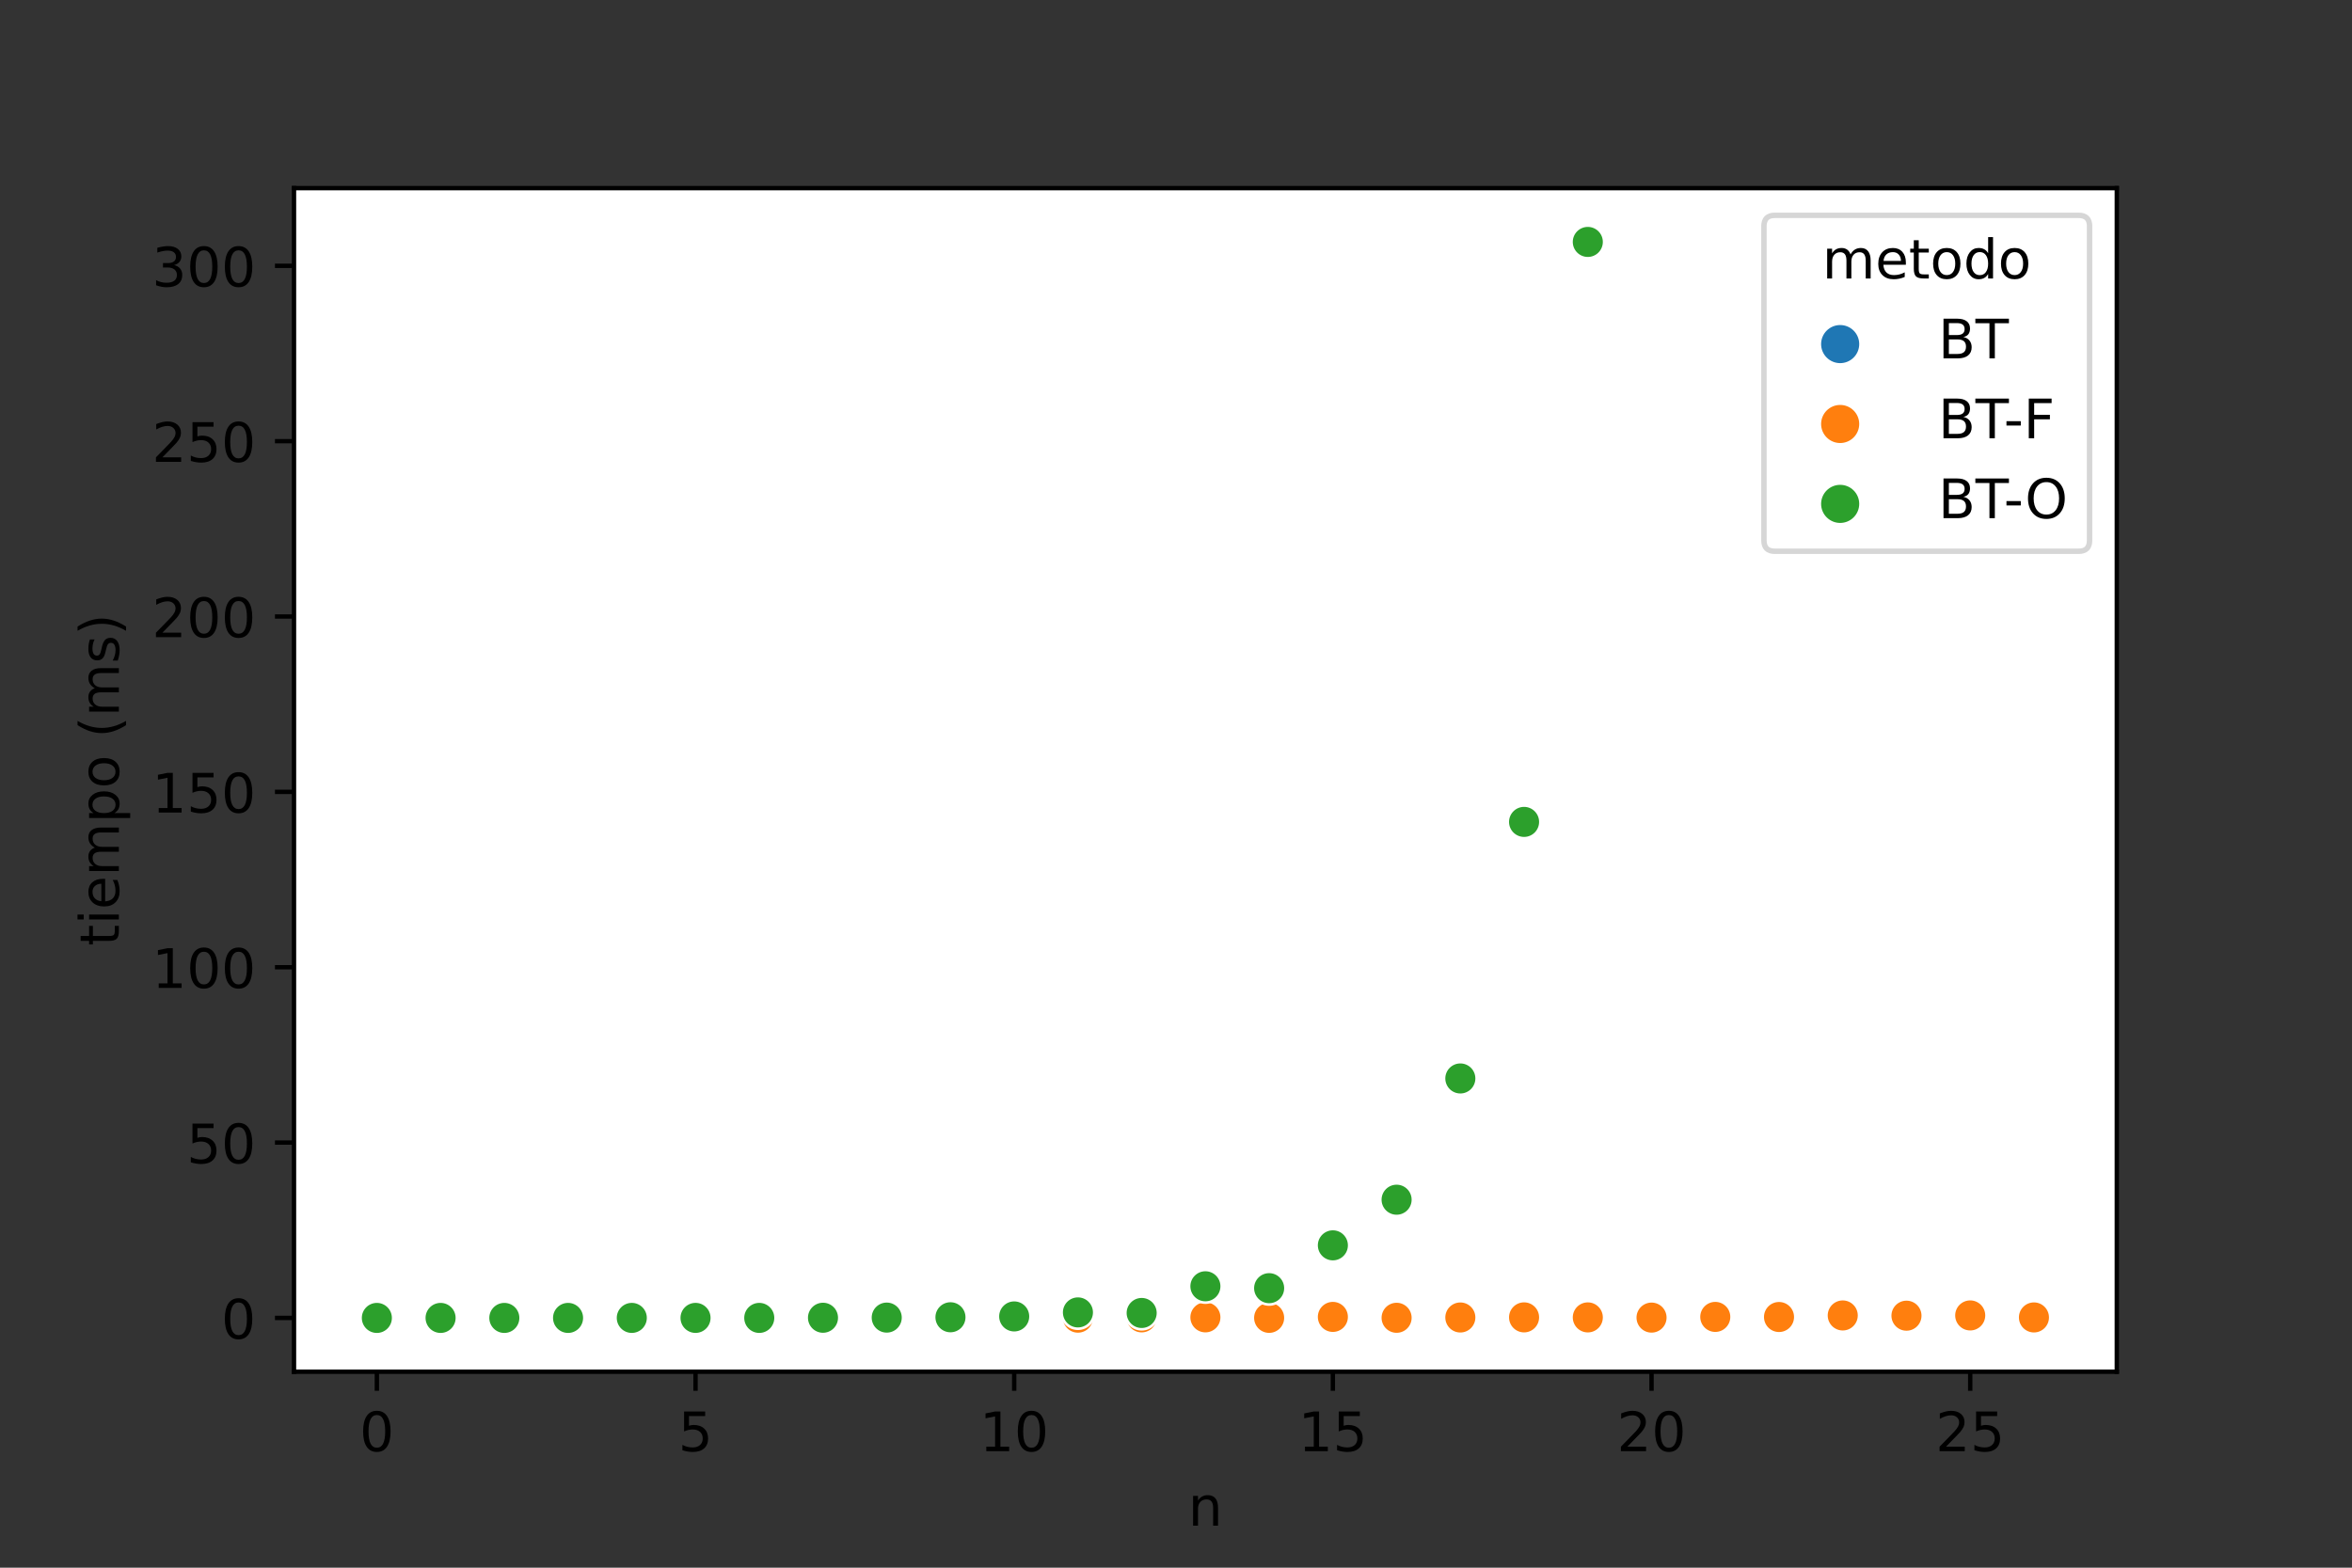 <?xml version="1.0" encoding="utf-8" standalone="no"?>
<!DOCTYPE svg PUBLIC "-//W3C//DTD SVG 1.1//EN"
  "http://www.w3.org/Graphics/SVG/1.1/DTD/svg11.dtd">
<!-- Created with matplotlib (https://matplotlib.org/) -->
<svg height="288pt" version="1.1" viewBox="0 0 432 288" width="432pt" xmlns="http://www.w3.org/2000/svg" xmlns:xlink="http://www.w3.org/1999/xlink">
 <rect x="0" y="0" width="432" height="288" fill="#333333" stroke="none"/>
 <defs>
  <style type="text/css">*{stroke-linecap:butt;stroke-linejoin:round;}</style>
 </defs>
 <g id="figure_1">
  <g id="patch_1">
   <path d="M 0 288 
L 432 288 
L 432 0 
L 0 0 
z
" style="fill:none;"/>
  </g>
  <g id="axes_1">
   <g id="patch_2">
    <path d="M 54 252 
L 388.8 252 
L 388.8 34.56 
L 54 34.56 
z
" style="fill:#ffffff;"/>
   </g>
   <g id="PathCollection_1">
    <defs>
     <path d="M 0 3 
C 0.796 3 1.559 2.684 2.121 2.121 
C 2.684 1.559 3 0.796 3 -0 
C 3 -0.796 2.684 -1.559 2.121 -2.121 
C 1.559 -2.684 0.796 -3 0 -3 
C -0.796 -3 -1.559 -2.684 -2.121 -2.121 
C -2.684 -1.559 -3 -0.796 -3 0 
C -3 0.796 -2.684 1.559 -2.121 2.121 
C -1.559 2.684 -0.796 3 0 3 
z
" id="C0_0_e8858e8ea1"/>
    </defs>
    <g clip-path="url(#pac5987f2ef)">
     <use style="fill:#1f77b4;stroke:#ffffff;stroke-width:0.48;" x="69.218" xlink:href="#C0_0_e8858e8ea1" y="242.116"/>
    </g>
    <g clip-path="url(#pac5987f2ef)">
     <use style="fill:#ff7f0e;stroke:#ffffff;stroke-width:0.48;" x="69.218" xlink:href="#C0_0_e8858e8ea1" y="242.116"/>
    </g>
    <g clip-path="url(#pac5987f2ef)">
     <use style="fill:#2ca02c;stroke:#ffffff;stroke-width:0.48;" x="69.218" xlink:href="#C0_0_e8858e8ea1" y="242.116"/>
    </g>
    <g clip-path="url(#pac5987f2ef)">
     <use style="fill:#1f77b4;stroke:#ffffff;stroke-width:0.48;" x="80.924" xlink:href="#C0_0_e8858e8ea1" y="242.116"/>
    </g>
    <g clip-path="url(#pac5987f2ef)">
     <use style="fill:#ff7f0e;stroke:#ffffff;stroke-width:0.48;" x="80.924" xlink:href="#C0_0_e8858e8ea1" y="242.116"/>
    </g>
    <g clip-path="url(#pac5987f2ef)">
     <use style="fill:#2ca02c;stroke:#ffffff;stroke-width:0.48;" x="80.924" xlink:href="#C0_0_e8858e8ea1" y="242.116"/>
    </g>
    <g clip-path="url(#pac5987f2ef)">
     <use style="fill:#1f77b4;stroke:#ffffff;stroke-width:0.48;" x="92.631" xlink:href="#C0_0_e8858e8ea1" y="242.116"/>
    </g>
    <g clip-path="url(#pac5987f2ef)">
     <use style="fill:#ff7f0e;stroke:#ffffff;stroke-width:0.48;" x="92.631" xlink:href="#C0_0_e8858e8ea1" y="242.116"/>
    </g>
    <g clip-path="url(#pac5987f2ef)">
     <use style="fill:#2ca02c;stroke:#ffffff;stroke-width:0.48;" x="92.631" xlink:href="#C0_0_e8858e8ea1" y="242.116"/>
    </g>
    <g clip-path="url(#pac5987f2ef)">
     <use style="fill:#1f77b4;stroke:#ffffff;stroke-width:0.48;" x="104.337" xlink:href="#C0_0_e8858e8ea1" y="242.116"/>
    </g>
    <g clip-path="url(#pac5987f2ef)">
     <use style="fill:#ff7f0e;stroke:#ffffff;stroke-width:0.48;" x="104.337" xlink:href="#C0_0_e8858e8ea1" y="242.115"/>
    </g>
    <g clip-path="url(#pac5987f2ef)">
     <use style="fill:#2ca02c;stroke:#ffffff;stroke-width:0.48;" x="104.337" xlink:href="#C0_0_e8858e8ea1" y="242.115"/>
    </g>
    <g clip-path="url(#pac5987f2ef)">
     <use style="fill:#1f77b4;stroke:#ffffff;stroke-width:0.48;" x="116.043" xlink:href="#C0_0_e8858e8ea1" y="242.114"/>
    </g>
    <g clip-path="url(#pac5987f2ef)">
     <use style="fill:#ff7f0e;stroke:#ffffff;stroke-width:0.48;" x="116.043" xlink:href="#C0_0_e8858e8ea1" y="242.113"/>
    </g>
    <g clip-path="url(#pac5987f2ef)">
     <use style="fill:#2ca02c;stroke:#ffffff;stroke-width:0.48;" x="116.043" xlink:href="#C0_0_e8858e8ea1" y="242.112"/>
    </g>
    <g clip-path="url(#pac5987f2ef)">
     <use style="fill:#1f77b4;stroke:#ffffff;stroke-width:0.48;" x="127.75" xlink:href="#C0_0_e8858e8ea1" y="242.115"/>
    </g>
    <g clip-path="url(#pac5987f2ef)">
     <use style="fill:#ff7f0e;stroke:#ffffff;stroke-width:0.48;" x="127.75" xlink:href="#C0_0_e8858e8ea1" y="242.115"/>
    </g>
    <g clip-path="url(#pac5987f2ef)">
     <use style="fill:#2ca02c;stroke:#ffffff;stroke-width:0.48;" x="127.75" xlink:href="#C0_0_e8858e8ea1" y="242.111"/>
    </g>
    <g clip-path="url(#pac5987f2ef)">
     <use style="fill:#1f77b4;stroke:#ffffff;stroke-width:0.48;" x="139.456" xlink:href="#C0_0_e8858e8ea1" y="242.113"/>
    </g>
    <g clip-path="url(#pac5987f2ef)">
     <use style="fill:#ff7f0e;stroke:#ffffff;stroke-width:0.48;" x="139.456" xlink:href="#C0_0_e8858e8ea1" y="242.108"/>
    </g>
    <g clip-path="url(#pac5987f2ef)">
     <use style="fill:#2ca02c;stroke:#ffffff;stroke-width:0.48;" x="139.456" xlink:href="#C0_0_e8858e8ea1" y="242.113"/>
    </g>
    <g clip-path="url(#pac5987f2ef)">
     <use style="fill:#1f77b4;stroke:#ffffff;stroke-width:0.48;" x="151.162" xlink:href="#C0_0_e8858e8ea1" y="242.115"/>
    </g>
    <g clip-path="url(#pac5987f2ef)">
     <use style="fill:#ff7f0e;stroke:#ffffff;stroke-width:0.48;" x="151.162" xlink:href="#C0_0_e8858e8ea1" y="242.113"/>
    </g>
    <g clip-path="url(#pac5987f2ef)">
     <use style="fill:#2ca02c;stroke:#ffffff;stroke-width:0.48;" x="151.162" xlink:href="#C0_0_e8858e8ea1" y="242.084"/>
    </g>
    <g clip-path="url(#pac5987f2ef)">
     <use style="fill:#1f77b4;stroke:#ffffff;stroke-width:0.48;" x="162.869" xlink:href="#C0_0_e8858e8ea1" y="242.114"/>
    </g>
    <g clip-path="url(#pac5987f2ef)">
     <use style="fill:#ff7f0e;stroke:#ffffff;stroke-width:0.48;" x="162.869" xlink:href="#C0_0_e8858e8ea1" y="242.114"/>
    </g>
    <g clip-path="url(#pac5987f2ef)">
     <use style="fill:#2ca02c;stroke:#ffffff;stroke-width:0.48;" x="162.869" xlink:href="#C0_0_e8858e8ea1" y="242.056"/>
    </g>
    <g clip-path="url(#pac5987f2ef)">
     <use style="fill:#1f77b4;stroke:#ffffff;stroke-width:0.48;" x="174.575" xlink:href="#C0_0_e8858e8ea1" y="242.112"/>
    </g>
    <g clip-path="url(#pac5987f2ef)">
     <use style="fill:#ff7f0e;stroke:#ffffff;stroke-width:0.48;" x="174.575" xlink:href="#C0_0_e8858e8ea1" y="242.107"/>
    </g>
    <g clip-path="url(#pac5987f2ef)">
     <use style="fill:#2ca02c;stroke:#ffffff;stroke-width:0.48;" x="174.575" xlink:href="#C0_0_e8858e8ea1" y="241.995"/>
    </g>
    <g clip-path="url(#pac5987f2ef)">
     <use style="fill:#1f77b4;stroke:#ffffff;stroke-width:0.48;" x="186.281" xlink:href="#C0_0_e8858e8ea1" y="242.098"/>
    </g>
    <g clip-path="url(#pac5987f2ef)">
     <use style="fill:#ff7f0e;stroke:#ffffff;stroke-width:0.48;" x="186.281" xlink:href="#C0_0_e8858e8ea1" y="242.054"/>
    </g>
    <g clip-path="url(#pac5987f2ef)">
     <use style="fill:#2ca02c;stroke:#ffffff;stroke-width:0.48;" x="186.281" xlink:href="#C0_0_e8858e8ea1" y="241.841"/>
    </g>
    <g clip-path="url(#pac5987f2ef)">
     <use style="fill:#1f77b4;stroke:#ffffff;stroke-width:0.48;" x="197.987" xlink:href="#C0_0_e8858e8ea1" y="242.096"/>
    </g>
    <g clip-path="url(#pac5987f2ef)">
     <use style="fill:#ff7f0e;stroke:#ffffff;stroke-width:0.48;" x="197.987" xlink:href="#C0_0_e8858e8ea1" y="242.066"/>
    </g>
    <g clip-path="url(#pac5987f2ef)">
     <use style="fill:#2ca02c;stroke:#ffffff;stroke-width:0.48;" x="197.987" xlink:href="#C0_0_e8858e8ea1" y="241.103"/>
    </g>
    <g clip-path="url(#pac5987f2ef)">
     <use style="fill:#1f77b4;stroke:#ffffff;stroke-width:0.48;" x="209.694" xlink:href="#C0_0_e8858e8ea1" y="242.062"/>
    </g>
    <g clip-path="url(#pac5987f2ef)">
     <use style="fill:#ff7f0e;stroke:#ffffff;stroke-width:0.48;" x="209.694" xlink:href="#C0_0_e8858e8ea1" y="242.013"/>
    </g>
    <g clip-path="url(#pac5987f2ef)">
     <use style="fill:#2ca02c;stroke:#ffffff;stroke-width:0.48;" x="209.694" xlink:href="#C0_0_e8858e8ea1" y="241.205"/>
    </g>
    <g clip-path="url(#pac5987f2ef)">
     <use style="fill:#1f77b4;stroke:#ffffff;stroke-width:0.48;" x="221.4" xlink:href="#C0_0_e8858e8ea1" y="242.046"/>
    </g>
    <g clip-path="url(#pac5987f2ef)">
     <use style="fill:#ff7f0e;stroke:#ffffff;stroke-width:0.48;" x="221.4" xlink:href="#C0_0_e8858e8ea1" y="242.01"/>
    </g>
    <g clip-path="url(#pac5987f2ef)">
     <use style="fill:#2ca02c;stroke:#ffffff;stroke-width:0.48;" x="221.4" xlink:href="#C0_0_e8858e8ea1" y="236.303"/>
    </g>
    <g clip-path="url(#pac5987f2ef)">
     <use style="fill:#1f77b4;stroke:#ffffff;stroke-width:0.48;" x="233.106" xlink:href="#C0_0_e8858e8ea1" y="242.106"/>
    </g>
    <g clip-path="url(#pac5987f2ef)">
     <use style="fill:#ff7f0e;stroke:#ffffff;stroke-width:0.48;" x="233.106" xlink:href="#C0_0_e8858e8ea1" y="242.104"/>
    </g>
    <g clip-path="url(#pac5987f2ef)">
     <use style="fill:#2ca02c;stroke:#ffffff;stroke-width:0.48;" x="233.106" xlink:href="#C0_0_e8858e8ea1" y="236.651"/>
    </g>
    <g clip-path="url(#pac5987f2ef)">
     <use style="fill:#1f77b4;stroke:#ffffff;stroke-width:0.48;" x="244.813" xlink:href="#C0_0_e8858e8ea1" y="242.086"/>
    </g>
    <g clip-path="url(#pac5987f2ef)">
     <use style="fill:#ff7f0e;stroke:#ffffff;stroke-width:0.48;" x="244.813" xlink:href="#C0_0_e8858e8ea1" y="241.929"/>
    </g>
    <g clip-path="url(#pac5987f2ef)">
     <use style="fill:#2ca02c;stroke:#ffffff;stroke-width:0.48;" x="244.813" xlink:href="#C0_0_e8858e8ea1" y="228.781"/>
    </g>
    <g clip-path="url(#pac5987f2ef)">
     <use style="fill:#1f77b4;stroke:#ffffff;stroke-width:0.48;" x="256.519" xlink:href="#C0_0_e8858e8ea1" y="242.1"/>
    </g>
    <g clip-path="url(#pac5987f2ef)">
     <use style="fill:#ff7f0e;stroke:#ffffff;stroke-width:0.48;" x="256.519" xlink:href="#C0_0_e8858e8ea1" y="242.092"/>
    </g>
    <g clip-path="url(#pac5987f2ef)">
     <use style="fill:#2ca02c;stroke:#ffffff;stroke-width:0.48;" x="256.519" xlink:href="#C0_0_e8858e8ea1" y="220.399"/>
    </g>
    <g clip-path="url(#pac5987f2ef)">
     <use style="fill:#1f77b4;stroke:#ffffff;stroke-width:0.48;" x="268.225" xlink:href="#C0_0_e8858e8ea1" y="242.05"/>
    </g>
    <g clip-path="url(#pac5987f2ef)">
     <use style="fill:#ff7f0e;stroke:#ffffff;stroke-width:0.48;" x="268.225" xlink:href="#C0_0_e8858e8ea1" y="242.035"/>
    </g>
    <g clip-path="url(#pac5987f2ef)">
     <use style="fill:#2ca02c;stroke:#ffffff;stroke-width:0.48;" x="268.225" xlink:href="#C0_0_e8858e8ea1" y="198.123"/>
    </g>
    <g clip-path="url(#pac5987f2ef)">
     <use style="fill:#1f77b4;stroke:#ffffff;stroke-width:0.48;" x="279.931" xlink:href="#C0_0_e8858e8ea1" y="242.059"/>
    </g>
    <g clip-path="url(#pac5987f2ef)">
     <use style="fill:#ff7f0e;stroke:#ffffff;stroke-width:0.48;" x="279.931" xlink:href="#C0_0_e8858e8ea1" y="242.014"/>
    </g>
    <g clip-path="url(#pac5987f2ef)">
     <use style="fill:#2ca02c;stroke:#ffffff;stroke-width:0.48;" x="279.931" xlink:href="#C0_0_e8858e8ea1" y="150.992"/>
    </g>
    <g clip-path="url(#pac5987f2ef)">
     <use style="fill:#1f77b4;stroke:#ffffff;stroke-width:0.48;" x="291.638" xlink:href="#C0_0_e8858e8ea1" y="242.039"/>
    </g>
    <g clip-path="url(#pac5987f2ef)">
     <use style="fill:#ff7f0e;stroke:#ffffff;stroke-width:0.48;" x="291.638" xlink:href="#C0_0_e8858e8ea1" y="242.02"/>
    </g>
    <g clip-path="url(#pac5987f2ef)">
     <use style="fill:#2ca02c;stroke:#ffffff;stroke-width:0.48;" x="291.638" xlink:href="#C0_0_e8858e8ea1" y="44.444"/>
    </g>
    <g clip-path="url(#pac5987f2ef)">
     <use style="fill:#1f77b4;stroke:#ffffff;stroke-width:0.48;" x="303.344" xlink:href="#C0_0_e8858e8ea1" y="242.067"/>
    </g>
    <g clip-path="url(#pac5987f2ef)">
     <use style="fill:#ff7f0e;stroke:#ffffff;stroke-width:0.48;" x="303.344" xlink:href="#C0_0_e8858e8ea1" y="242.057"/>
    </g>
    <g clip-path="url(#pac5987f2ef)">
     <use style="fill:#1f77b4;stroke:#ffffff;stroke-width:0.48;" x="315.05" xlink:href="#C0_0_e8858e8ea1" y="242.065"/>
    </g>
    <g clip-path="url(#pac5987f2ef)">
     <use style="fill:#ff7f0e;stroke:#ffffff;stroke-width:0.48;" x="315.05" xlink:href="#C0_0_e8858e8ea1" y="241.93"/>
    </g>
    <g clip-path="url(#pac5987f2ef)">
     <use style="fill:#1f77b4;stroke:#ffffff;stroke-width:0.48;" x="326.757" xlink:href="#C0_0_e8858e8ea1" y="241.999"/>
    </g>
    <g clip-path="url(#pac5987f2ef)">
     <use style="fill:#ff7f0e;stroke:#ffffff;stroke-width:0.48;" x="326.757" xlink:href="#C0_0_e8858e8ea1" y="241.947"/>
    </g>
    <g clip-path="url(#pac5987f2ef)">
     <use style="fill:#1f77b4;stroke:#ffffff;stroke-width:0.48;" x="338.463" xlink:href="#C0_0_e8858e8ea1" y="241.793"/>
    </g>
    <g clip-path="url(#pac5987f2ef)">
     <use style="fill:#ff7f0e;stroke:#ffffff;stroke-width:0.48;" x="338.463" xlink:href="#C0_0_e8858e8ea1" y="241.661"/>
    </g>
    <g clip-path="url(#pac5987f2ef)">
     <use style="fill:#1f77b4;stroke:#ffffff;stroke-width:0.48;" x="350.169" xlink:href="#C0_0_e8858e8ea1" y="241.92"/>
    </g>
    <g clip-path="url(#pac5987f2ef)">
     <use style="fill:#ff7f0e;stroke:#ffffff;stroke-width:0.48;" x="350.169" xlink:href="#C0_0_e8858e8ea1" y="241.706"/>
    </g>
    <g clip-path="url(#pac5987f2ef)">
     <use style="fill:#1f77b4;stroke:#ffffff;stroke-width:0.48;" x="361.876" xlink:href="#C0_0_e8858e8ea1" y="241.797"/>
    </g>
    <g clip-path="url(#pac5987f2ef)">
     <use style="fill:#ff7f0e;stroke:#ffffff;stroke-width:0.48;" x="361.876" xlink:href="#C0_0_e8858e8ea1" y="241.657"/>
    </g>
    <g clip-path="url(#pac5987f2ef)">
     <use style="fill:#1f77b4;stroke:#ffffff;stroke-width:0.48;" x="373.582" xlink:href="#C0_0_e8858e8ea1" y="242.036"/>
    </g>
    <g clip-path="url(#pac5987f2ef)">
     <use style="fill:#ff7f0e;stroke:#ffffff;stroke-width:0.48;" x="373.582" xlink:href="#C0_0_e8858e8ea1" y="242.025"/>
    </g>
   </g>
   <g id="PathCollection_2"/>
   <g id="PathCollection_3"/>
   <g id="PathCollection_4"/>
   <g id="matplotlib.axis_1">
    <g id="xtick_1">
     <g id="line2d_1">
      <defs>
       <path d="M 0 0 
L 0 3.5 
" id="ma444da1676" style="stroke:#000000;stroke-width:0.8;"/>
      </defs>
      <g>
       <use style="stroke:#000000;stroke-width:0.8;" x="69.218" xlink:href="#ma444da1676" y="252"/>
      </g>
     </g>
     <g id="text_1">
      <!-- 0 -->
      <g transform="translate(66.037 266.598)scale(0.1 -0.1)">
       <defs>
        <path d="M 31.781 66.406 
Q 24.172 66.406 20.328 58.906 
Q 16.5 51.422 16.5 36.375 
Q 16.5 21.391 20.328 13.891 
Q 24.172 6.391 31.781 6.391 
Q 39.453 6.391 43.281 13.891 
Q 47.125 21.391 47.125 36.375 
Q 47.125 51.422 43.281 58.906 
Q 39.453 66.406 31.781 66.406 
z
M 31.781 74.219 
Q 44.047 74.219 50.516 64.516 
Q 56.984 54.828 56.984 36.375 
Q 56.984 17.969 50.516 8.266 
Q 44.047 -1.422 31.781 -1.422 
Q 19.531 -1.422 13.062 8.266 
Q 6.594 17.969 6.594 36.375 
Q 6.594 54.828 13.062 64.516 
Q 19.531 74.219 31.781 74.219 
z
" id="DejaVuSans-48"/>
       </defs>
       <use xlink:href="#DejaVuSans-48"/>
      </g>
     </g>
    </g>
    <g id="xtick_2">
     <g id="line2d_2">
      <g>
       <use style="stroke:#000000;stroke-width:0.8;" x="127.75" xlink:href="#ma444da1676" y="252"/>
      </g>
     </g>
     <g id="text_2">
      <!-- 5 -->
      <g transform="translate(124.568 266.598)scale(0.1 -0.1)">
       <defs>
        <path d="M 10.797 72.906 
L 49.516 72.906 
L 49.516 64.594 
L 19.828 64.594 
L 19.828 46.734 
Q 21.969 47.469 24.109 47.828 
Q 26.266 48.188 28.422 48.188 
Q 40.625 48.188 47.75 41.5 
Q 54.891 34.812 54.891 23.391 
Q 54.891 11.625 47.562 5.094 
Q 40.234 -1.422 26.906 -1.422 
Q 22.312 -1.422 17.547 -0.641 
Q 12.797 0.141 7.719 1.703 
L 7.719 11.625 
Q 12.109 9.234 16.797 8.062 
Q 21.484 6.891 26.703 6.891 
Q 35.156 6.891 40.078 11.328 
Q 45.016 15.766 45.016 23.391 
Q 45.016 31 40.078 35.438 
Q 35.156 39.891 26.703 39.891 
Q 22.75 39.891 18.812 39.016 
Q 14.891 38.141 10.797 36.281 
z
" id="DejaVuSans-53"/>
       </defs>
       <use xlink:href="#DejaVuSans-53"/>
      </g>
     </g>
    </g>
    <g id="xtick_3">
     <g id="line2d_3">
      <g>
       <use style="stroke:#000000;stroke-width:0.8;" x="186.281" xlink:href="#ma444da1676" y="252"/>
      </g>
     </g>
     <g id="text_3">
      <!-- 10 -->
      <g transform="translate(179.919 266.598)scale(0.1 -0.1)">
       <defs>
        <path d="M 12.406 8.297 
L 28.516 8.297 
L 28.516 63.922 
L 10.984 60.406 
L 10.984 69.391 
L 28.422 72.906 
L 38.281 72.906 
L 38.281 8.297 
L 54.391 8.297 
L 54.391 0 
L 12.406 0 
z
" id="DejaVuSans-49"/>
       </defs>
       <use xlink:href="#DejaVuSans-49"/>
       <use x="63.623" xlink:href="#DejaVuSans-48"/>
      </g>
     </g>
    </g>
    <g id="xtick_4">
     <g id="line2d_4">
      <g>
       <use style="stroke:#000000;stroke-width:0.8;" x="244.813" xlink:href="#ma444da1676" y="252"/>
      </g>
     </g>
     <g id="text_4">
      <!-- 15 -->
      <g transform="translate(238.45 266.598)scale(0.1 -0.1)">
       <use xlink:href="#DejaVuSans-49"/>
       <use x="63.623" xlink:href="#DejaVuSans-53"/>
      </g>
     </g>
    </g>
    <g id="xtick_5">
     <g id="line2d_5">
      <g>
       <use style="stroke:#000000;stroke-width:0.8;" x="303.344" xlink:href="#ma444da1676" y="252"/>
      </g>
     </g>
     <g id="text_5">
      <!-- 20 -->
      <g transform="translate(296.982 266.598)scale(0.1 -0.1)">
       <defs>
        <path d="M 19.188 8.297 
L 53.609 8.297 
L 53.609 0 
L 7.328 0 
L 7.328 8.297 
Q 12.938 14.109 22.625 23.891 
Q 32.328 33.688 34.812 36.531 
Q 39.547 41.844 41.422 45.531 
Q 43.312 49.219 43.312 52.781 
Q 43.312 58.594 39.234 62.25 
Q 35.156 65.922 28.609 65.922 
Q 23.969 65.922 18.812 64.312 
Q 13.672 62.703 7.812 59.422 
L 7.812 69.391 
Q 13.766 71.781 18.938 73 
Q 24.125 74.219 28.422 74.219 
Q 39.75 74.219 46.484 68.547 
Q 53.219 62.891 53.219 53.422 
Q 53.219 48.922 51.531 44.891 
Q 49.859 40.875 45.406 35.406 
Q 44.188 33.984 37.641 27.219 
Q 31.109 20.453 19.188 8.297 
z
" id="DejaVuSans-50"/>
       </defs>
       <use xlink:href="#DejaVuSans-50"/>
       <use x="63.623" xlink:href="#DejaVuSans-48"/>
      </g>
     </g>
    </g>
    <g id="xtick_6">
     <g id="line2d_6">
      <g>
       <use style="stroke:#000000;stroke-width:0.8;" x="361.876" xlink:href="#ma444da1676" y="252"/>
      </g>
     </g>
     <g id="text_6">
      <!-- 25 -->
      <g transform="translate(355.513 266.598)scale(0.1 -0.1)">
       <use xlink:href="#DejaVuSans-50"/>
       <use x="63.623" xlink:href="#DejaVuSans-53"/>
      </g>
     </g>
    </g>
    <g id="text_7">
     <!-- n -->
     <g transform="translate(218.231 280.277)scale(0.1 -0.1)">
      <defs>
       <path d="M 54.891 33.016 
L 54.891 0 
L 45.906 0 
L 45.906 32.719 
Q 45.906 40.484 42.875 44.328 
Q 39.844 48.188 33.797 48.188 
Q 26.516 48.188 22.312 43.547 
Q 18.109 38.922 18.109 30.906 
L 18.109 0 
L 9.078 0 
L 9.078 54.688 
L 18.109 54.688 
L 18.109 46.188 
Q 21.344 51.125 25.703 53.562 
Q 30.078 56 35.797 56 
Q 45.219 56 50.047 50.172 
Q 54.891 44.344 54.891 33.016 
z
" id="DejaVuSans-110"/>
      </defs>
      <use xlink:href="#DejaVuSans-110"/>
     </g>
    </g>
   </g>
   <g id="matplotlib.axis_2">
    <g id="ytick_1">
     <g id="line2d_7">
      <defs>
       <path d="M 0 0 
L -3.5 0 
" id="m09c5900501" style="stroke:#000000;stroke-width:0.8;"/>
      </defs>
      <g>
       <use style="stroke:#000000;stroke-width:0.8;" x="54" xlink:href="#m09c5900501" y="242.117"/>
      </g>
     </g>
     <g id="text_8">
      <!-- 0 -->
      <g transform="translate(40.638 245.917)scale(0.1 -0.1)">
       <use xlink:href="#DejaVuSans-48"/>
      </g>
     </g>
    </g>
    <g id="ytick_2">
     <g id="line2d_8">
      <g>
       <use style="stroke:#000000;stroke-width:0.8;" x="54" xlink:href="#m09c5900501" y="209.903"/>
      </g>
     </g>
     <g id="text_9">
      <!-- 50 -->
      <g transform="translate(34.275 213.702)scale(0.1 -0.1)">
       <use xlink:href="#DejaVuSans-53"/>
       <use x="63.623" xlink:href="#DejaVuSans-48"/>
      </g>
     </g>
    </g>
    <g id="ytick_3">
     <g id="line2d_9">
      <g>
       <use style="stroke:#000000;stroke-width:0.8;" x="54" xlink:href="#m09c5900501" y="177.689"/>
      </g>
     </g>
     <g id="text_10">
      <!-- 100 -->
      <g transform="translate(27.913 181.488)scale(0.1 -0.1)">
       <use xlink:href="#DejaVuSans-49"/>
       <use x="63.623" xlink:href="#DejaVuSans-48"/>
       <use x="127.246" xlink:href="#DejaVuSans-48"/>
      </g>
     </g>
    </g>
    <g id="ytick_4">
     <g id="line2d_10">
      <g>
       <use style="stroke:#000000;stroke-width:0.8;" x="54" xlink:href="#m09c5900501" y="145.475"/>
      </g>
     </g>
     <g id="text_11">
      <!-- 150 -->
      <g transform="translate(27.913 149.274)scale(0.1 -0.1)">
       <use xlink:href="#DejaVuSans-49"/>
       <use x="63.623" xlink:href="#DejaVuSans-53"/>
       <use x="127.246" xlink:href="#DejaVuSans-48"/>
      </g>
     </g>
    </g>
    <g id="ytick_5">
     <g id="line2d_11">
      <g>
       <use style="stroke:#000000;stroke-width:0.8;" x="54" xlink:href="#m09c5900501" y="113.261"/>
      </g>
     </g>
     <g id="text_12">
      <!-- 200 -->
      <g transform="translate(27.913 117.06)scale(0.1 -0.1)">
       <use xlink:href="#DejaVuSans-50"/>
       <use x="63.623" xlink:href="#DejaVuSans-48"/>
       <use x="127.246" xlink:href="#DejaVuSans-48"/>
      </g>
     </g>
    </g>
    <g id="ytick_6">
     <g id="line2d_12">
      <g>
       <use style="stroke:#000000;stroke-width:0.8;" x="54" xlink:href="#m09c5900501" y="81.047"/>
      </g>
     </g>
     <g id="text_13">
      <!-- 250 -->
      <g transform="translate(27.913 84.846)scale(0.1 -0.1)">
       <use xlink:href="#DejaVuSans-50"/>
       <use x="63.623" xlink:href="#DejaVuSans-53"/>
       <use x="127.246" xlink:href="#DejaVuSans-48"/>
      </g>
     </g>
    </g>
    <g id="ytick_7">
     <g id="line2d_13">
      <g>
       <use style="stroke:#000000;stroke-width:0.8;" x="54" xlink:href="#m09c5900501" y="48.832"/>
      </g>
     </g>
     <g id="text_14">
      <!-- 300 -->
      <g transform="translate(27.913 52.632)scale(0.1 -0.1)">
       <defs>
        <path d="M 40.578 39.312 
Q 47.656 37.797 51.625 33 
Q 55.609 28.219 55.609 21.188 
Q 55.609 10.406 48.188 4.484 
Q 40.766 -1.422 27.094 -1.422 
Q 22.516 -1.422 17.656 -0.516 
Q 12.797 0.391 7.625 2.203 
L 7.625 11.719 
Q 11.719 9.328 16.594 8.109 
Q 21.484 6.891 26.812 6.891 
Q 36.078 6.891 40.938 10.547 
Q 45.797 14.203 45.797 21.188 
Q 45.797 27.641 41.281 31.266 
Q 36.766 34.906 28.719 34.906 
L 20.219 34.906 
L 20.219 43.016 
L 29.109 43.016 
Q 36.375 43.016 40.234 45.922 
Q 44.094 48.828 44.094 54.297 
Q 44.094 59.906 40.109 62.906 
Q 36.141 65.922 28.719 65.922 
Q 24.656 65.922 20.016 65.031 
Q 15.375 64.156 9.812 62.312 
L 9.812 71.094 
Q 15.438 72.656 20.344 73.438 
Q 25.25 74.219 29.594 74.219 
Q 40.828 74.219 47.359 69.109 
Q 53.906 64.016 53.906 55.328 
Q 53.906 49.266 50.438 45.094 
Q 46.969 40.922 40.578 39.312 
z
" id="DejaVuSans-51"/>
       </defs>
       <use xlink:href="#DejaVuSans-51"/>
       <use x="63.623" xlink:href="#DejaVuSans-48"/>
       <use x="127.246" xlink:href="#DejaVuSans-48"/>
      </g>
     </g>
    </g>
    <g id="text_15">
     <!-- tiempo (ms) -->
     <g transform="translate(21.833 173.775)rotate(-90)scale(0.1 -0.1)">
      <defs>
       <path d="M 18.312 70.219 
L 18.312 54.688 
L 36.812 54.688 
L 36.812 47.703 
L 18.312 47.703 
L 18.312 18.016 
Q 18.312 11.328 20.141 9.422 
Q 21.969 7.516 27.594 7.516 
L 36.812 7.516 
L 36.812 0 
L 27.594 0 
Q 17.188 0 13.234 3.875 
Q 9.281 7.766 9.281 18.016 
L 9.281 47.703 
L 2.688 47.703 
L 2.688 54.688 
L 9.281 54.688 
L 9.281 70.219 
z
" id="DejaVuSans-116"/>
       <path d="M 9.422 54.688 
L 18.406 54.688 
L 18.406 0 
L 9.422 0 
z
M 9.422 75.984 
L 18.406 75.984 
L 18.406 64.594 
L 9.422 64.594 
z
" id="DejaVuSans-105"/>
       <path d="M 56.203 29.594 
L 56.203 25.203 
L 14.891 25.203 
Q 15.484 15.922 20.484 11.062 
Q 25.484 6.203 34.422 6.203 
Q 39.594 6.203 44.453 7.469 
Q 49.312 8.734 54.109 11.281 
L 54.109 2.781 
Q 49.266 0.734 44.188 -0.344 
Q 39.109 -1.422 33.891 -1.422 
Q 20.797 -1.422 13.156 6.188 
Q 5.516 13.812 5.516 26.812 
Q 5.516 40.234 12.766 48.109 
Q 20.016 56 32.328 56 
Q 43.359 56 49.781 48.891 
Q 56.203 41.797 56.203 29.594 
z
M 47.219 32.234 
Q 47.125 39.594 43.094 43.984 
Q 39.062 48.391 32.422 48.391 
Q 24.906 48.391 20.391 44.141 
Q 15.875 39.891 15.188 32.172 
z
" id="DejaVuSans-101"/>
       <path d="M 52 44.188 
Q 55.375 50.25 60.062 53.125 
Q 64.75 56 71.094 56 
Q 79.641 56 84.281 50.016 
Q 88.922 44.047 88.922 33.016 
L 88.922 0 
L 79.891 0 
L 79.891 32.719 
Q 79.891 40.578 77.094 44.375 
Q 74.312 48.188 68.609 48.188 
Q 61.625 48.188 57.562 43.547 
Q 53.516 38.922 53.516 30.906 
L 53.516 0 
L 44.484 0 
L 44.484 32.719 
Q 44.484 40.625 41.703 44.406 
Q 38.922 48.188 33.109 48.188 
Q 26.219 48.188 22.156 43.531 
Q 18.109 38.875 18.109 30.906 
L 18.109 0 
L 9.078 0 
L 9.078 54.688 
L 18.109 54.688 
L 18.109 46.188 
Q 21.188 51.219 25.484 53.609 
Q 29.781 56 35.688 56 
Q 41.656 56 45.828 52.969 
Q 50 49.953 52 44.188 
z
" id="DejaVuSans-109"/>
       <path d="M 18.109 8.203 
L 18.109 -20.797 
L 9.078 -20.797 
L 9.078 54.688 
L 18.109 54.688 
L 18.109 46.391 
Q 20.953 51.266 25.266 53.625 
Q 29.594 56 35.594 56 
Q 45.562 56 51.781 48.094 
Q 58.016 40.188 58.016 27.297 
Q 58.016 14.406 51.781 6.484 
Q 45.562 -1.422 35.594 -1.422 
Q 29.594 -1.422 25.266 0.953 
Q 20.953 3.328 18.109 8.203 
z
M 48.688 27.297 
Q 48.688 37.203 44.609 42.844 
Q 40.531 48.484 33.406 48.484 
Q 26.266 48.484 22.188 42.844 
Q 18.109 37.203 18.109 27.297 
Q 18.109 17.391 22.188 11.75 
Q 26.266 6.109 33.406 6.109 
Q 40.531 6.109 44.609 11.75 
Q 48.688 17.391 48.688 27.297 
z
" id="DejaVuSans-112"/>
       <path d="M 30.609 48.391 
Q 23.391 48.391 19.188 42.75 
Q 14.984 37.109 14.984 27.297 
Q 14.984 17.484 19.156 11.844 
Q 23.344 6.203 30.609 6.203 
Q 37.797 6.203 41.984 11.859 
Q 46.188 17.531 46.188 27.297 
Q 46.188 37.016 41.984 42.703 
Q 37.797 48.391 30.609 48.391 
z
M 30.609 56 
Q 42.328 56 49.016 48.375 
Q 55.719 40.766 55.719 27.297 
Q 55.719 13.875 49.016 6.219 
Q 42.328 -1.422 30.609 -1.422 
Q 18.844 -1.422 12.172 6.219 
Q 5.516 13.875 5.516 27.297 
Q 5.516 40.766 12.172 48.375 
Q 18.844 56 30.609 56 
z
" id="DejaVuSans-111"/>
       <path id="DejaVuSans-32"/>
       <path d="M 31 75.875 
Q 24.469 64.656 21.281 53.656 
Q 18.109 42.672 18.109 31.391 
Q 18.109 20.125 21.312 9.062 
Q 24.516 -2 31 -13.188 
L 23.188 -13.188 
Q 15.875 -1.703 12.234 9.375 
Q 8.594 20.453 8.594 31.391 
Q 8.594 42.281 12.203 53.312 
Q 15.828 64.359 23.188 75.875 
z
" id="DejaVuSans-40"/>
       <path d="M 44.281 53.078 
L 44.281 44.578 
Q 40.484 46.531 36.375 47.5 
Q 32.281 48.484 27.875 48.484 
Q 21.188 48.484 17.844 46.438 
Q 14.5 44.391 14.5 40.281 
Q 14.5 37.156 16.891 35.375 
Q 19.281 33.594 26.516 31.984 
L 29.594 31.297 
Q 39.156 29.25 43.188 25.516 
Q 47.219 21.781 47.219 15.094 
Q 47.219 7.469 41.188 3.016 
Q 35.156 -1.422 24.609 -1.422 
Q 20.219 -1.422 15.453 -0.562 
Q 10.688 0.297 5.422 2 
L 5.422 11.281 
Q 10.406 8.688 15.234 7.391 
Q 20.062 6.109 24.812 6.109 
Q 31.156 6.109 34.562 8.281 
Q 37.984 10.453 37.984 14.406 
Q 37.984 18.062 35.516 20.016 
Q 33.062 21.969 24.703 23.781 
L 21.578 24.516 
Q 13.234 26.266 9.516 29.906 
Q 5.812 33.547 5.812 39.891 
Q 5.812 47.609 11.281 51.797 
Q 16.75 56 26.812 56 
Q 31.781 56 36.172 55.266 
Q 40.578 54.547 44.281 53.078 
z
" id="DejaVuSans-115"/>
       <path d="M 8.016 75.875 
L 15.828 75.875 
Q 23.141 64.359 26.781 53.312 
Q 30.422 42.281 30.422 31.391 
Q 30.422 20.453 26.781 9.375 
Q 23.141 -1.703 15.828 -13.188 
L 8.016 -13.188 
Q 14.5 -2 17.703 9.062 
Q 20.906 20.125 20.906 31.391 
Q 20.906 42.672 17.703 53.656 
Q 14.5 64.656 8.016 75.875 
z
" id="DejaVuSans-41"/>
      </defs>
      <use xlink:href="#DejaVuSans-116"/>
      <use x="39.209" xlink:href="#DejaVuSans-105"/>
      <use x="66.992" xlink:href="#DejaVuSans-101"/>
      <use x="128.516" xlink:href="#DejaVuSans-109"/>
      <use x="225.928" xlink:href="#DejaVuSans-112"/>
      <use x="289.404" xlink:href="#DejaVuSans-111"/>
      <use x="350.586" xlink:href="#DejaVuSans-32"/>
      <use x="382.373" xlink:href="#DejaVuSans-40"/>
      <use x="421.387" xlink:href="#DejaVuSans-109"/>
      <use x="518.799" xlink:href="#DejaVuSans-115"/>
      <use x="570.898" xlink:href="#DejaVuSans-41"/>
     </g>
    </g>
   </g>
   <g id="patch_3">
    <path d="M 54 252 
L 54 34.56 
" style="fill:none;stroke:#000000;stroke-linecap:square;stroke-linejoin:miter;stroke-width:0.8;"/>
   </g>
   <g id="patch_4">
    <path d="M 388.8 252 
L 388.8 34.56 
" style="fill:none;stroke:#000000;stroke-linecap:square;stroke-linejoin:miter;stroke-width:0.8;"/>
   </g>
   <g id="patch_5">
    <path d="M 54 252 
L 388.8 252 
" style="fill:none;stroke:#000000;stroke-linecap:square;stroke-linejoin:miter;stroke-width:0.8;"/>
   </g>
   <g id="patch_6">
    <path d="M 54 34.56 
L 388.8 34.56 
" style="fill:none;stroke:#000000;stroke-linecap:square;stroke-linejoin:miter;stroke-width:0.8;"/>
   </g>
   <g id="legend_1">
    <g id="patch_7">
     <path d="M 325.989 101.272 
L 381.8 101.272 
Q 383.8 101.272 383.8 99.272 
L 383.8 41.56 
Q 383.8 39.56 381.8 39.56 
L 325.989 39.56 
Q 323.989 39.56 323.989 41.56 
L 323.989 99.272 
Q 323.989 101.272 325.989 101.272 
z
" style="fill:#ffffff;opacity:0.8;stroke:#cccccc;stroke-linejoin:miter;"/>
    </g>
    <g id="text_16">
     <!-- metodo -->
     <g transform="translate(334.695 51.158)scale(0.1 -0.1)">
      <defs>
       <path d="M 45.406 46.391 
L 45.406 75.984 
L 54.391 75.984 
L 54.391 0 
L 45.406 0 
L 45.406 8.203 
Q 42.578 3.328 38.25 0.953 
Q 33.938 -1.422 27.875 -1.422 
Q 17.969 -1.422 11.734 6.484 
Q 5.516 14.406 5.516 27.297 
Q 5.516 40.188 11.734 48.094 
Q 17.969 56 27.875 56 
Q 33.938 56 38.25 53.625 
Q 42.578 51.266 45.406 46.391 
z
M 14.797 27.297 
Q 14.797 17.391 18.875 11.75 
Q 22.953 6.109 30.078 6.109 
Q 37.203 6.109 41.297 11.75 
Q 45.406 17.391 45.406 27.297 
Q 45.406 37.203 41.297 42.844 
Q 37.203 48.484 30.078 48.484 
Q 22.953 48.484 18.875 42.844 
Q 14.797 37.203 14.797 27.297 
z
" id="DejaVuSans-100"/>
      </defs>
      <use xlink:href="#DejaVuSans-109"/>
      <use x="97.412" xlink:href="#DejaVuSans-101"/>
      <use x="158.936" xlink:href="#DejaVuSans-116"/>
      <use x="198.145" xlink:href="#DejaVuSans-111"/>
      <use x="259.326" xlink:href="#DejaVuSans-100"/>
      <use x="322.803" xlink:href="#DejaVuSans-111"/>
     </g>
    </g>
    <g id="PathCollection_5">
     <defs>
      <path d="M 0 3 
C 0.796 3 1.559 2.684 2.121 2.121 
C 2.684 1.559 3 0.796 3 0 
C 3 -0.796 2.684 -1.559 2.121 -2.121 
C 1.559 -2.684 0.796 -3 0 -3 
C -0.796 -3 -1.559 -2.684 -2.121 -2.121 
C -2.684 -1.559 -3 -0.796 -3 0 
C -3 0.796 -2.684 1.559 -2.121 2.121 
C -1.559 2.684 -0.796 3 0 3 
z
" id="m368a28cb14" style="stroke:#1f77b4;"/>
     </defs>
     <g>
      <use style="fill:#1f77b4;stroke:#1f77b4;" x="337.989" xlink:href="#m368a28cb14" y="63.212"/>
     </g>
    </g>
    <g id="text_17">
     <!-- BT -->
     <g transform="translate(355.989 65.837)scale(0.1 -0.1)">
      <defs>
       <path d="M 19.672 34.812 
L 19.672 8.109 
L 35.5 8.109 
Q 43.453 8.109 47.281 11.406 
Q 51.125 14.703 51.125 21.484 
Q 51.125 28.328 47.281 31.562 
Q 43.453 34.812 35.5 34.812 
z
M 19.672 64.797 
L 19.672 42.828 
L 34.281 42.828 
Q 41.5 42.828 45.031 45.531 
Q 48.578 48.25 48.578 53.812 
Q 48.578 59.328 45.031 62.062 
Q 41.5 64.797 34.281 64.797 
z
M 9.812 72.906 
L 35.016 72.906 
Q 46.297 72.906 52.391 68.219 
Q 58.5 63.531 58.5 54.891 
Q 58.5 48.188 55.375 44.234 
Q 52.25 40.281 46.188 39.312 
Q 53.469 37.75 57.5 32.781 
Q 61.531 27.828 61.531 20.406 
Q 61.531 10.641 54.891 5.312 
Q 48.25 0 35.984 0 
L 9.812 0 
z
" id="DejaVuSans-66"/>
       <path d="M -0.297 72.906 
L 61.375 72.906 
L 61.375 64.594 
L 35.5 64.594 
L 35.5 0 
L 25.594 0 
L 25.594 64.594 
L -0.297 64.594 
z
" id="DejaVuSans-84"/>
      </defs>
      <use xlink:href="#DejaVuSans-66"/>
      <use x="68.604" xlink:href="#DejaVuSans-84"/>
     </g>
    </g>
    <g id="PathCollection_6">
     <defs>
      <path d="M 0 3 
C 0.796 3 1.559 2.684 2.121 2.121 
C 2.684 1.559 3 0.796 3 0 
C 3 -0.796 2.684 -1.559 2.121 -2.121 
C 1.559 -2.684 0.796 -3 0 -3 
C -0.796 -3 -1.559 -2.684 -2.121 -2.121 
C -2.684 -1.559 -3 -0.796 -3 0 
C -3 0.796 -2.684 1.559 -2.121 2.121 
C -1.559 2.684 -0.796 3 0 3 
z
" id="meb11ed9957" style="stroke:#ff7f0e;"/>
     </defs>
     <g>
      <use style="fill:#ff7f0e;stroke:#ff7f0e;" x="337.989" xlink:href="#meb11ed9957" y="77.89"/>
     </g>
    </g>
    <g id="text_18">
     <!-- BT-F -->
     <g transform="translate(355.989 80.515)scale(0.1 -0.1)">
      <defs>
       <path d="M 4.891 31.391 
L 31.203 31.391 
L 31.203 23.391 
L 4.891 23.391 
z
" id="DejaVuSans-45"/>
       <path d="M 9.812 72.906 
L 51.703 72.906 
L 51.703 64.594 
L 19.672 64.594 
L 19.672 43.109 
L 48.578 43.109 
L 48.578 34.812 
L 19.672 34.812 
L 19.672 0 
L 9.812 0 
z
" id="DejaVuSans-70"/>
      </defs>
      <use xlink:href="#DejaVuSans-66"/>
      <use x="68.604" xlink:href="#DejaVuSans-84"/>
      <use x="120.562" xlink:href="#DejaVuSans-45"/>
      <use x="156.646" xlink:href="#DejaVuSans-70"/>
     </g>
    </g>
    <g id="PathCollection_7">
     <defs>
      <path d="M 0 3 
C 0.796 3 1.559 2.684 2.121 2.121 
C 2.684 1.559 3 0.796 3 0 
C 3 -0.796 2.684 -1.559 2.121 -2.121 
C 1.559 -2.684 0.796 -3 0 -3 
C -0.796 -3 -1.559 -2.684 -2.121 -2.121 
C -2.684 -1.559 -3 -0.796 -3 0 
C -3 0.796 -2.684 1.559 -2.121 2.121 
C -1.559 2.684 -0.796 3 0 3 
z
" id="m7a7201170b" style="stroke:#2ca02c;"/>
     </defs>
     <g>
      <use style="fill:#2ca02c;stroke:#2ca02c;" x="337.989" xlink:href="#m7a7201170b" y="92.568"/>
     </g>
    </g>
    <g id="text_19">
     <!-- BT-O -->
     <g transform="translate(355.989 95.193)scale(0.1 -0.1)">
      <defs>
       <path d="M 39.406 66.219 
Q 28.656 66.219 22.328 58.203 
Q 16.016 50.203 16.016 36.375 
Q 16.016 22.609 22.328 14.594 
Q 28.656 6.594 39.406 6.594 
Q 50.141 6.594 56.422 14.594 
Q 62.703 22.609 62.703 36.375 
Q 62.703 50.203 56.422 58.203 
Q 50.141 66.219 39.406 66.219 
z
M 39.406 74.219 
Q 54.734 74.219 63.906 63.938 
Q 73.094 53.656 73.094 36.375 
Q 73.094 19.141 63.906 8.859 
Q 54.734 -1.422 39.406 -1.422 
Q 24.031 -1.422 14.812 8.828 
Q 5.609 19.094 5.609 36.375 
Q 5.609 53.656 14.812 63.938 
Q 24.031 74.219 39.406 74.219 
z
" id="DejaVuSans-79"/>
      </defs>
      <use xlink:href="#DejaVuSans-66"/>
      <use x="68.604" xlink:href="#DejaVuSans-84"/>
      <use x="120.562" xlink:href="#DejaVuSans-45"/>
      <use x="159.396" xlink:href="#DejaVuSans-79"/>
     </g>
    </g>
   </g>
  </g>
 </g>
 <defs>
  <clipPath id="pac5987f2ef">
   <rect height="217.44" width="334.8" x="54" y="34.56"/>
  </clipPath>
 </defs>
</svg>
